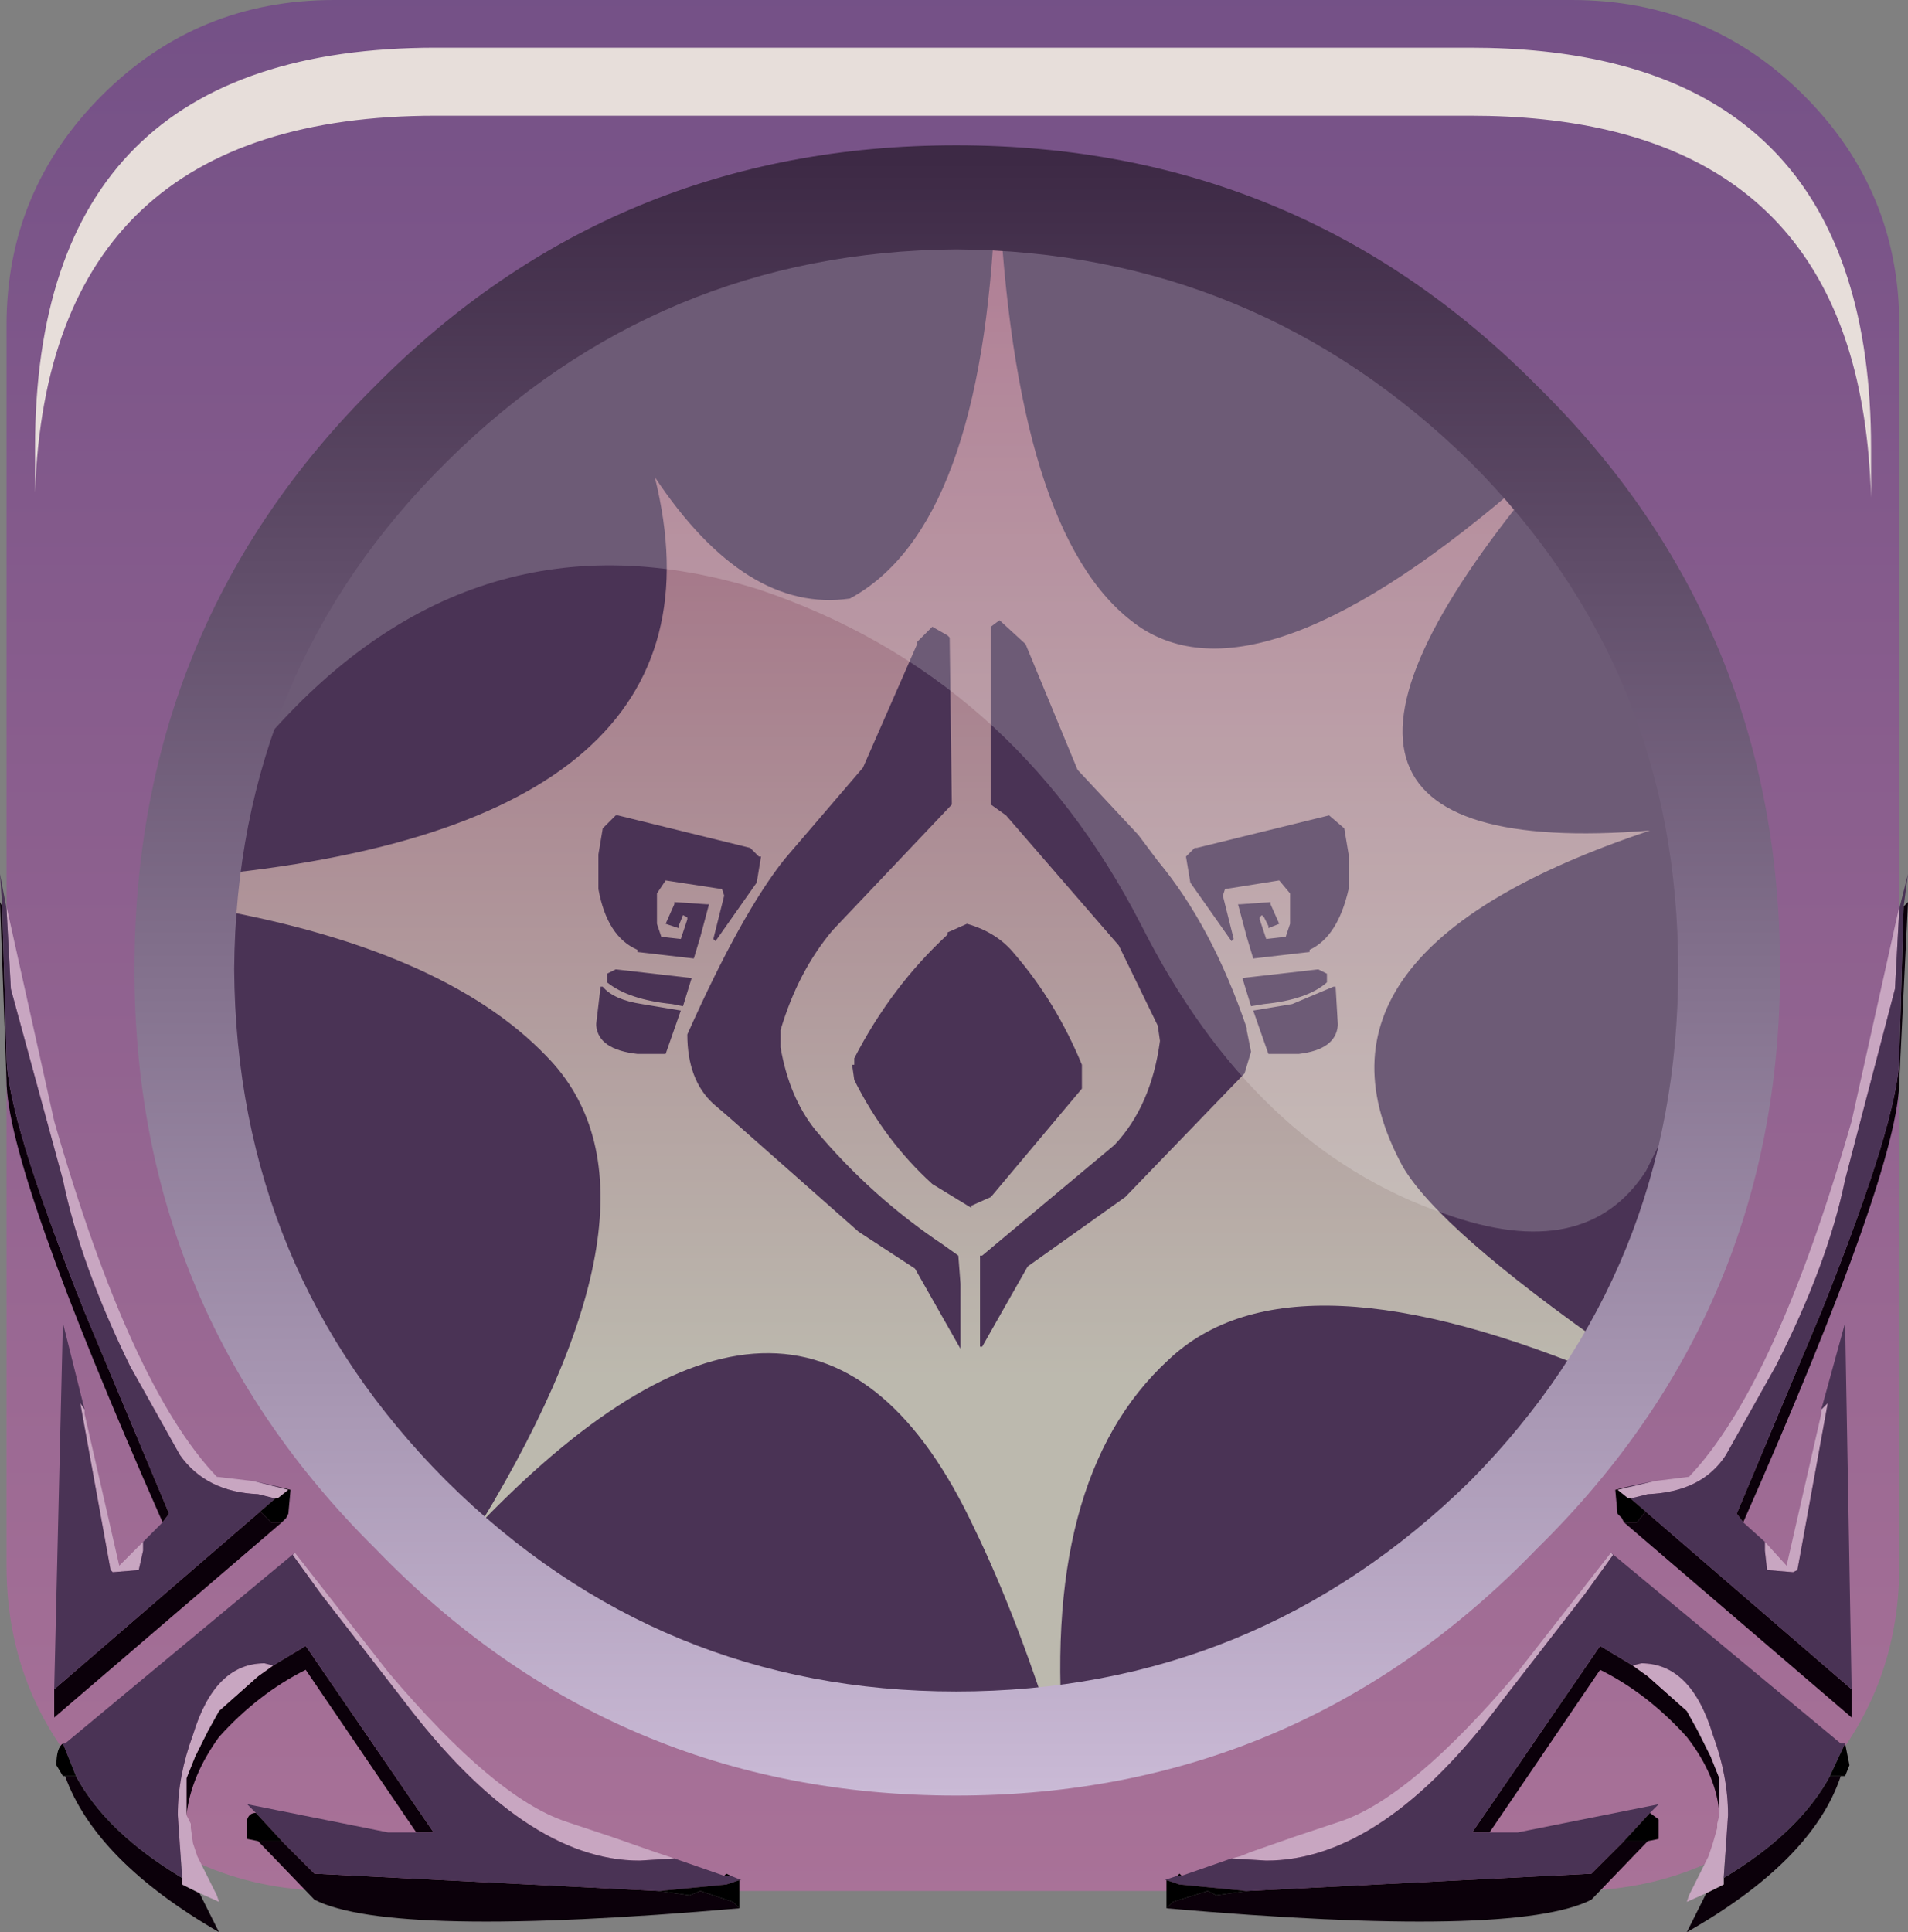 <?xml version="1.0" encoding="UTF-8" standalone="no"?>
<svg xmlns:xlink="http://www.w3.org/1999/xlink" height="66.825px" width="66.0px" xmlns="http://www.w3.org/2000/svg">
  <rect width="100%" height="100%" fill="#808080" stroke="none"/>
  <g transform="matrix(1.5, 0.0, 0.0, 1.5, 0.0, 0.075)">
    <use height="43.6" transform="matrix(1.0, 0.0, 0.0, 1.0, 0.15, -0.05)" width="43.65" xlink:href="#shape0"/>
    <use height="20.15" transform="matrix(1.159, 0.0, 0.0, 1.161, 6.2, 4.95)" width="28.2" xlink:href="#sprite0"/>
    <use height="41.2" transform="matrix(1.0, 0.0, 0.0, 1.0, 0.0, 3.3)" width="44.0" xlink:href="#shape2"/>
    <use height="8.6" transform="matrix(1.208, 0.0, 0.0, 1.206, 0.808, 1.05)" width="35.05" xlink:href="#sprite1"/>
  </g>
  <defs>
    <g id="shape0" transform="matrix(1.0, 0.0, 0.0, 1.0, -0.15, 0.05)">
      <path d="M36.25 -0.05 Q39.4 -0.05 41.6 2.15 43.8 4.35 43.8 7.45 L43.8 36.05 Q43.8 39.15 41.6 41.35 39.4 43.55 36.25 43.55 L7.7 43.55 Q4.55 43.55 2.35 41.35 0.15 39.15 0.15 36.05 L0.15 7.45 Q0.15 4.35 2.35 2.15 4.55 -0.05 7.7 -0.05 L36.25 -0.05" fill="url(#gradient0)" fill-rule="evenodd" stroke="none"/>
      <path d="M35.25 8.9 Q40.45 14.15 40.45 21.5 40.45 28.9 35.25 34.2 30.05 39.4 22.65 39.4 15.2 39.4 10.0 34.2 4.8 28.9 4.8 21.5 4.8 14.15 10.0 8.9 15.3 3.65 22.65 3.65 30.05 3.65 35.25 8.9" fill="url(#gradient1)" fill-rule="evenodd" stroke="none"/>
      <path d="M35.65 10.6 Q29.3 16.3 26.35 14.45 23.5 12.6 23.05 4.7 L22.95 4.7 Q22.65 12.1 19.6 13.75 17.2 14.1 15.1 10.95 17.1 19.0 4.6 20.15 L4.6 20.85 Q10.2 21.8 12.6 24.3 15.7 27.45 11.1 35.05 18.7 27.2 22.45 35.15 23.5 37.3 24.45 40.4 L24.45 40.45 22.0 40.6 Q14.4 40.6 9.0 35.2 3.65 29.85 3.65 22.25 3.65 14.65 9.0 9.25 14.4 3.9 22.0 3.9 29.6 3.9 34.95 9.25 40.35 14.65 40.35 22.25 40.35 29.85 34.95 35.2 30.5 39.65 24.55 40.45 L24.55 40.4 Q23.95 34.05 26.95 31.3 29.8 28.6 37.2 31.75 L37.2 31.1 Q33.2 28.3 32.35 26.85 29.65 21.9 38.05 19.1 28.0 19.9 35.65 10.8 L35.65 10.6 M21.85 14.6 L21.9 14.65 21.95 18.5 19.2 21.4 Q18.4 22.35 18.0 23.7 L18.0 24.1 Q18.2 25.25 18.8 26.0 20.1 27.55 21.75 28.65 L22.1 28.9 22.15 29.55 22.15 29.6 22.15 30.1 22.15 30.15 22.15 31.05 21.1 29.2 19.8 28.35 16.8 25.7 16.45 25.4 Q15.85 24.85 15.85 23.8 17.1 21.0 18.1 19.75 L19.9 17.65 21.15 14.8 21.15 14.75 21.5 14.4 21.85 14.6 M23.05 14.25 L23.65 14.8 24.85 17.7 26.25 19.2 26.7 19.8 Q27.95 21.3 28.75 23.65 L28.75 23.7 28.85 24.2 28.7 24.7 25.95 27.55 23.7 29.15 22.65 31.0 22.6 31.0 22.6 30.5 22.6 30.25 22.6 29.15 22.6 29.1 22.6 28.9 22.65 28.9 25.7 26.35 Q26.55 25.45 26.75 23.95 L26.7 23.6 25.8 21.75 23.2 18.75 22.85 18.5 22.85 14.45 22.85 14.4 23.05 14.25 M24.95 24.5 L24.95 25.05 22.85 27.55 22.4 27.75 22.4 27.8 21.5 27.25 Q20.4 26.25 19.7 24.85 L19.65 24.5 19.7 24.5 19.7 24.35 Q20.55 22.7 21.85 21.5 L21.85 21.45 22.3 21.25 Q23.0 21.45 23.4 21.95 24.35 23.05 24.95 24.5 M28.85 23.15 L28.65 22.5 30.4 22.3 30.6 22.4 30.6 22.6 Q30.15 23.0 29.15 23.1 L28.85 23.15 M28.45 21.6 L28.4 21.65 27.45 20.3 27.35 19.7 27.55 19.5 27.6 19.5 30.65 18.75 31.0 19.05 31.1 19.65 31.1 20.4 31.1 20.45 Q30.85 21.55 30.2 21.85 L30.2 21.9 28.9 22.05 28.75 21.55 28.55 20.8 28.6 20.8 29.3 20.75 29.3 20.8 29.5 21.25 29.25 21.35 29.25 21.3 29.15 21.1 29.1 21.05 29.05 21.1 29.05 21.15 29.2 21.6 29.65 21.55 29.75 21.25 29.75 20.55 29.5 20.25 28.25 20.45 28.2 20.6 28.45 21.6 M29.25 24.25 L28.9 23.25 29.8 23.1 30.75 22.7 30.8 22.7 30.85 23.55 30.85 23.6 Q30.8 24.15 29.95 24.25 L29.25 24.25 M14.25 18.75 L17.3 19.5 17.5 19.7 17.55 19.7 17.45 20.3 16.5 21.65 16.45 21.6 16.7 20.6 16.65 20.45 15.35 20.25 15.15 20.55 15.15 21.25 15.25 21.55 15.7 21.6 15.85 21.15 15.85 21.1 15.75 21.05 15.65 21.3 15.65 21.35 15.35 21.25 15.55 20.8 15.55 20.75 16.3 20.8 16.35 20.8 16.15 21.55 16.0 22.05 14.7 21.9 14.7 21.85 Q14.0 21.55 13.8 20.45 L13.8 20.4 13.8 19.65 13.9 19.05 14.2 18.75 14.25 18.75 M14.0 22.4 L14.2 22.3 15.95 22.5 15.75 23.15 15.5 23.1 Q14.5 23.0 14.0 22.6 L14.0 22.4 M13.9 22.7 Q14.15 23.0 14.8 23.1 L15.7 23.25 15.35 24.25 14.7 24.25 Q13.8 24.15 13.75 23.6 L13.75 23.55 13.85 22.7 13.9 22.7" fill="#4a3355" fill-rule="evenodd" stroke="none"/>
    </g>
    <linearGradient gradientTransform="matrix(0.0, -0.055, -0.055, 0.0, 21.95, 18.1)" gradientUnits="userSpaceOnUse" id="gradient0" spreadMethod="pad" x1="-819.2" x2="819.2">
      <stop offset="0.012" stop-color="#bf809f"/>
      <stop offset="1.0" stop-color="#543c7c"/>
    </linearGradient>
    <linearGradient gradientTransform="matrix(0.0, -0.017, -0.017, 0.0, 22.65, 18.15)" gradientUnits="userSpaceOnUse" id="gradient1" spreadMethod="pad" x1="-819.2" x2="819.2">
      <stop offset="0.012" stop-color="#bcb9ae"/>
      <stop offset="1.0" stop-color="#9b5b79"/>
    </linearGradient>
    <g id="sprite0" transform="matrix(1.0, 0.0, 0.0, 1.0, 0.0, 0.0)">
      <use height="20.15" transform="matrix(1.0, 0.0, 0.0, 1.0, 0.0, 0.0)" width="28.2" xlink:href="#shape1"/>
    </g>
    <g id="shape1" transform="matrix(1.0, 0.0, 0.0, 1.0, 0.0, 0.0)">
      <path d="M27.4 18.95 Q26.2 20.8 23.4 19.8 19.6 18.5 17.35 14.05 14.8 9.1 9.75 7.4 4.1 5.65 0.0 10.3 1.0 6.85 3.7 4.15 7.2 0.65 11.9 0.05 L14.8 0.05 18.4 0.65 Q21.55 1.65 24.05 4.15 28.2 8.3 28.2 14.25 28.2 16.45 27.65 18.45 L27.4 18.95" fill="#ffffff" fill-opacity="0.196" fill-rule="evenodd" stroke="none"/>
    </g>
    <g id="shape2" transform="matrix(1.0, 0.0, 0.0, 1.0, 0.0, -3.3)">
      <path d="M43.9 20.85 L44.0 20.75 43.8 24.85 Q43.8 26.9 40.2 35.05 L40.05 34.85 42.0 30.2 Q43.8 25.7 43.8 24.3 L43.9 20.85 M42.7 38.9 L42.7 39.55 37.45 35.05 37.75 35.05 37.95 34.8 42.7 38.9 M42.2 40.9 L42.45 40.9 Q41.8 42.85 38.9 44.5 L39.35 43.6 39.75 43.4 39.75 43.25 Q41.5 42.2 42.2 40.9 M28.75 43.55 L36.7 43.15 37.45 42.4 38.0 42.4 36.7 43.75 Q34.95 44.65 26.9 43.95 L27.05 43.8 27.85 43.55 28.05 43.65 28.75 43.55 M34.35 42.2 L33.95 42.2 36.9 37.9 37.65 38.35 38.0 38.6 38.9 39.4 39.15 39.85 39.45 40.45 39.65 40.95 39.65 41.8 Q39.6 40.9 38.9 40.0 38.0 39.0 36.9 38.45 L34.35 42.2 M0.05 20.85 L0.15 24.3 Q0.15 25.7 1.95 30.2 L3.9 34.85 3.75 35.05 Q0.15 26.9 0.15 24.85 L0.0 20.75 0.05 20.85 M1.25 38.9 L6.0 34.8 6.25 35.05 6.5 35.05 1.25 39.55 1.25 38.9 M1.75 40.9 Q2.45 42.2 4.2 43.25 L4.2 43.4 4.6 43.6 5.05 44.5 Q2.2 42.85 1.5 40.9 L1.75 40.9 M6.3 38.35 L7.05 37.9 10.0 42.2 9.6 42.2 7.05 38.45 Q5.95 39.0 5.05 40.0 4.4 40.9 4.3 41.8 L4.3 40.95 4.5 40.45 4.8 39.85 5.05 39.4 5.95 38.6 6.3 38.35 M6.5 42.4 L7.25 43.15 15.2 43.55 15.9 43.65 16.15 43.55 16.9 43.8 17.05 43.95 Q9.0 44.65 7.25 43.75 L5.95 42.4 6.5 42.4" fill="#0b000a" fill-rule="evenodd" stroke="none"/>
      <path d="M40.7 35.5 L41.2 36.05 42.0 32.55 42.0 32.45 42.15 32.3 41.45 36.15 41.35 36.2 40.75 36.15 40.7 35.7 40.7 35.5 M38.15 34.1 L38.95 34.0 Q40.95 31.9 42.7 25.8 L43.8 20.85 43.8 20.9 43.7 22.75 42.55 27.15 Q42.15 29.1 40.95 31.45 L39.8 33.5 Q39.25 34.35 38.0 34.4 L37.6 34.5 37.55 34.5 37.3 34.3 38.15 34.1 M39.75 43.25 L39.75 43.4 39.35 43.6 38.9 43.8 38.95 43.65 39.4 42.75 39.5 42.45 39.6 42.1 39.6 42.05 39.6 42.0 39.65 41.8 39.65 40.95 39.45 40.45 39.15 39.85 38.9 39.4 38.0 38.6 37.65 38.35 37.85 38.3 Q39.0 38.3 39.5 39.95 39.85 40.9 39.85 41.8 L39.75 43.25 M37.15 35.75 L37.2 35.8 36.55 36.7 34.65 39.15 Q31.9 42.85 29.2 42.85 L28.4 42.8 28.6 42.75 28.85 42.65 29.85 42.3 30.9 41.95 Q32.55 41.4 35.0 38.5 L37.15 35.75 M6.35 34.5 L5.95 34.4 Q4.75 34.35 4.15 33.5 L3.0 31.45 Q1.85 29.1 1.45 27.15 L0.25 22.75 0.15 20.9 0.15 20.85 1.25 25.8 Q3.0 31.9 5.0 34.0 L5.85 34.1 6.65 34.3 6.4 34.5 6.35 34.5 M3.3 35.5 L3.3 35.7 3.2 36.15 2.6 36.2 2.55 36.15 1.85 32.3 1.95 32.45 1.95 32.55 2.75 36.05 3.3 35.5 M15.55 42.8 L14.75 42.85 Q12.1 42.85 9.3 39.15 L7.4 36.7 6.75 35.8 6.8 35.75 8.95 38.5 Q11.4 41.4 13.05 41.95 L14.1 42.3 15.1 42.65 15.4 42.75 15.55 42.8 M4.2 43.25 L4.1 41.8 Q4.1 40.9 4.45 39.95 4.95 38.3 6.1 38.3 L6.3 38.35 5.95 38.6 5.05 39.4 4.8 39.85 4.5 40.45 4.3 40.95 4.3 41.8 4.4 42.0 4.4 42.05 4.4 42.1 4.45 42.45 4.55 42.75 5.0 43.65 5.05 43.8 4.6 43.6 4.2 43.4 4.2 43.25" fill="#c8a6c1" fill-rule="evenodd" stroke="none"/>
      <path d="M40.2 35.05 L40.7 35.5 40.7 35.7 40.75 36.15 41.35 36.2 41.45 36.15 42.15 32.3 42.0 32.45 42.55 30.45 42.7 38.9 37.95 34.8 37.6 34.5 38.0 34.4 Q39.25 34.35 39.8 33.5 L40.95 31.45 Q42.15 29.1 42.55 27.15 L43.7 22.75 43.8 20.9 44.0 20.1 43.9 20.85 43.8 24.3 Q43.8 25.7 42.0 30.2 L40.05 34.85 40.2 35.05 M37.65 34.2 L38.15 34.1 37.3 34.3 37.65 34.2 M42.55 40.15 L42.2 40.9 Q41.5 42.2 39.75 43.25 L39.85 41.8 Q39.85 40.9 39.5 39.95 39.0 38.3 37.85 38.3 L37.65 38.35 36.9 37.9 33.95 42.2 34.35 42.2 35.0 42.2 38.25 41.55 38.05 41.75 37.45 42.4 36.7 43.15 28.75 43.55 27.2 43.4 26.9 43.3 26.85 43.3 27.15 43.2 27.25 43.2 28.4 42.8 29.2 42.85 Q31.9 42.85 34.65 39.15 L36.55 36.7 37.2 35.8 37.15 35.75 42.45 40.15 42.55 40.15 M0.15 20.9 L0.25 22.75 1.45 27.15 Q1.85 29.1 3.0 31.45 L4.15 33.5 Q4.75 34.35 5.95 34.4 L6.35 34.5 6.0 34.8 1.25 38.9 1.45 30.45 1.95 32.45 1.85 32.3 2.55 36.15 2.6 36.2 3.2 36.15 3.3 35.7 3.3 35.5 3.75 35.05 3.9 34.85 1.95 30.2 Q0.15 25.7 0.15 24.3 L0.05 20.85 0.0 20.1 0.15 20.9 M6.65 34.3 L5.85 34.1 6.3 34.2 6.65 34.3 M6.8 35.75 L6.75 35.8 7.4 36.7 9.3 39.15 Q12.1 42.85 14.75 42.85 L15.55 42.8 16.7 43.2 16.85 43.2 17.1 43.3 17.05 43.3 16.75 43.4 15.2 43.55 7.25 43.15 6.5 42.4 5.9 41.75 5.7 41.55 8.95 42.2 9.6 42.2 10.0 42.2 7.05 37.9 6.3 38.35 6.1 38.3 Q4.95 38.3 4.45 39.95 4.1 40.9 4.1 41.8 L4.2 43.25 Q2.45 42.2 1.75 40.9 L1.45 40.15 1.5 40.15 6.8 35.75" fill="#4a3355" fill-rule="evenodd" stroke="none"/>
      <path d="M37.45 35.05 L37.4 34.95 37.3 34.85 37.25 34.3 37.65 34.2 37.3 34.3 37.55 34.5 37.6 34.5 37.95 34.8 37.75 35.05 37.45 35.05 M42.45 40.9 L42.2 40.9 42.55 40.15 42.65 40.65 42.55 40.9 42.45 40.9 M27.25 43.2 L27.15 43.2 27.2 43.15 27.25 43.2 M26.9 43.3 L27.2 43.4 28.75 43.55 28.05 43.65 27.85 43.55 27.05 43.8 26.9 43.95 26.9 43.3 M37.45 42.4 L38.05 41.75 38.25 41.9 38.25 42.35 38.0 42.4 37.45 42.4 M6.35 34.5 L6.4 34.5 6.65 34.3 6.3 34.2 6.7 34.3 6.65 34.85 6.6 34.95 6.5 35.05 6.25 35.05 6.0 34.8 6.35 34.5 M1.45 40.15 L1.75 40.9 1.5 40.9 1.45 40.9 1.3 40.65 Q1.3 40.25 1.45 40.15 M5.9 41.75 L6.5 42.4 5.95 42.4 5.7 42.35 5.7 41.9 Q5.75 41.75 5.9 41.75 M15.2 43.55 L16.75 43.4 17.05 43.3 17.05 43.95 16.9 43.8 16.15 43.55 15.9 43.65 15.2 43.55 M16.85 43.2 L16.7 43.2 16.75 43.15 16.85 43.2" fill="#000000" fill-rule="evenodd" stroke="none"/>
      <path d="M41.05 22.3 Q41.05 30.15 35.45 35.65 29.95 41.35 22.05 41.35 14.15 41.35 8.65 35.65 3.1 30.15 3.1 22.3 3.1 14.35 8.65 8.85 14.15 3.3 22.05 3.3 29.95 3.3 35.45 8.85 41.05 14.35 41.05 22.3 M33.9 10.6 Q28.95 5.75 22.05 5.7 15.2 5.75 10.3 10.6 5.45 15.4 5.4 22.3 5.45 29.25 10.3 34.1 15.2 38.95 22.05 38.95 28.95 38.95 33.9 34.1 38.7 29.25 38.7 22.3 38.7 15.4 33.9 10.6" fill="url(#gradient2)" fill-rule="evenodd" stroke="none"/>
    </g>
    <linearGradient gradientTransform="matrix(0.0, 0.023, -0.023, 0.0, 22.05, 22.5)" gradientUnits="userSpaceOnUse" id="gradient2" spreadMethod="pad" x1="-819.2" x2="819.2">
      <stop offset="0.0" stop-color="#3d2945"/>
      <stop offset="1.0" stop-color="#cabad6"/>
    </linearGradient>
    <g id="sprite1" transform="matrix(1.0, 0.0, 0.0, 1.0, 0.2, 0.0)">
      <use height="8.6" transform="matrix(1.0, 0.0, 0.0, 1.0, -0.2, 0.0)" width="35.05" xlink:href="#shape3"/>
    </g>
    <g id="shape3" transform="matrix(1.0, 0.0, 0.0, 1.0, 0.2, 0.0)">
      <path d="M34.85 8.6 Q34.8 6.95 34.4 5.7 33.0 1.3 27.2 1.3 L7.45 1.3 Q0.05 1.3 -0.2 8.5 L-0.2 7.65 Q-0.2 0.0 7.45 0.0 L27.2 0.0 Q33.0 0.0 34.4 4.4 34.85 5.8 34.85 7.65 L34.85 8.6" fill="#e7deda" fill-rule="evenodd" stroke="none"/>
    </g>
  </defs>
</svg>
